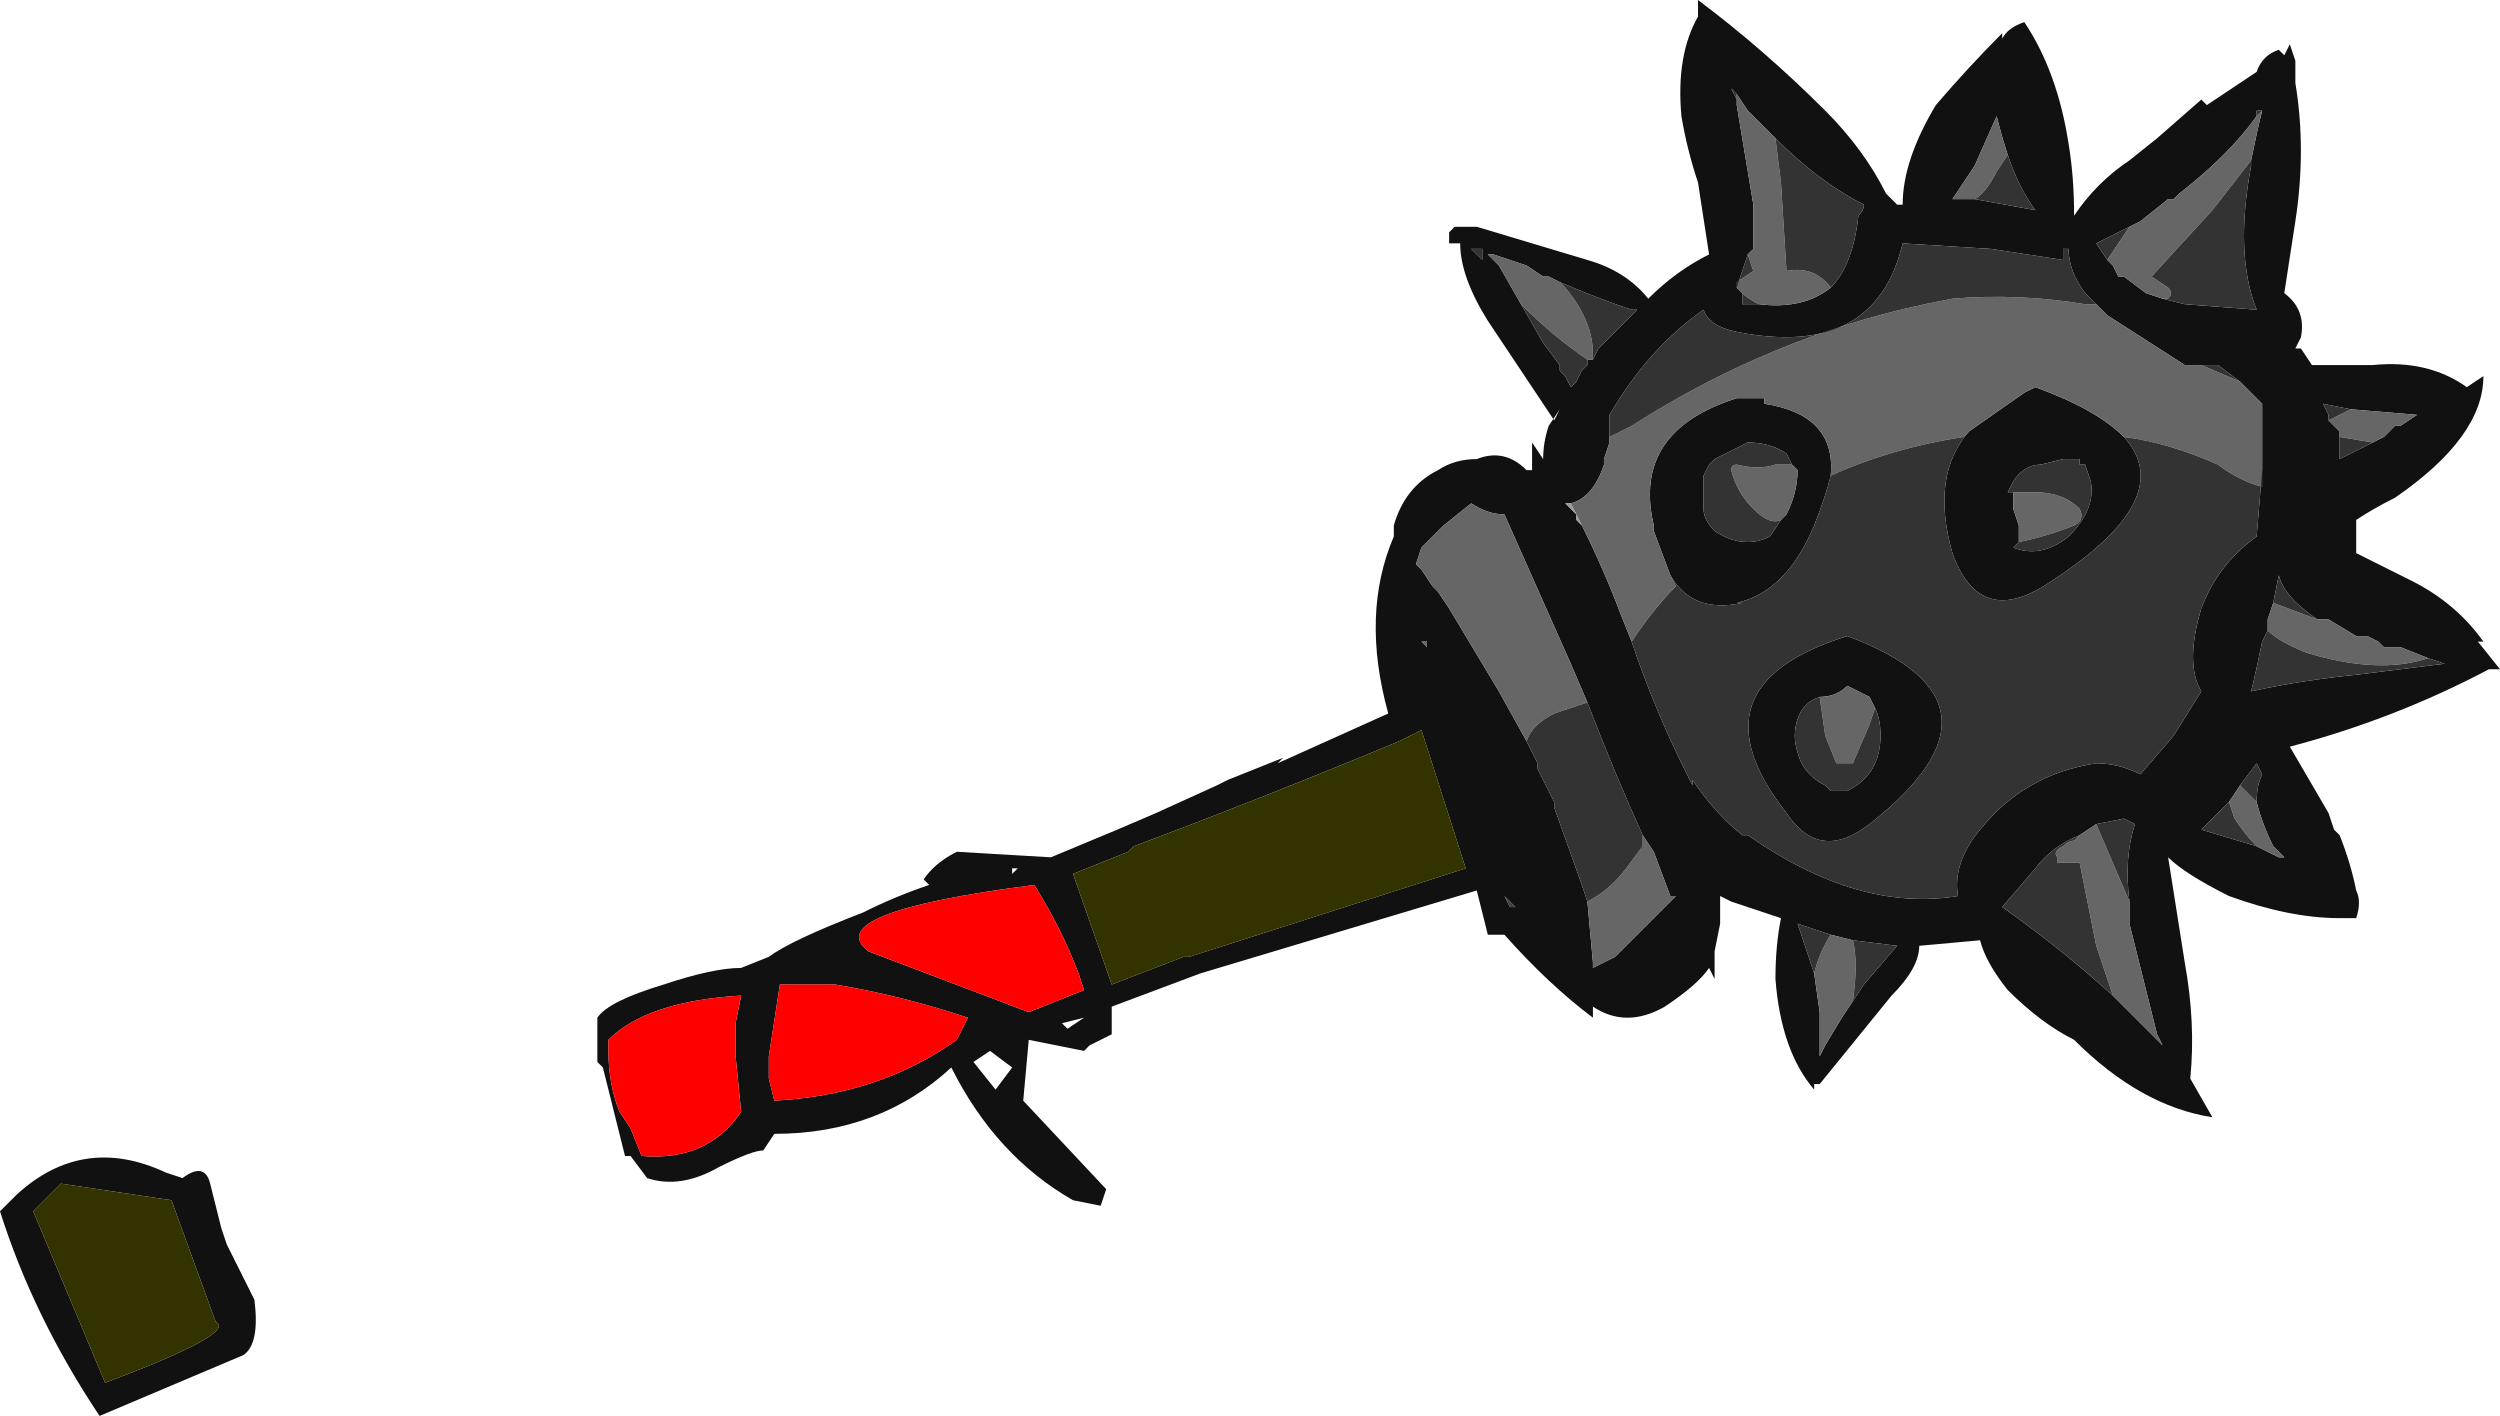 <?xml version="1.0" encoding="UTF-8" standalone="no"?>
<svg xmlns:ffdec="https://www.free-decompiler.com/flash" xmlns:xlink="http://www.w3.org/1999/xlink" ffdec:objectType="frame" height="89.6px" width="158.2px" xmlns="http://www.w3.org/2000/svg">
  <g transform="matrix(1.0, 0.0, 0.0, 1.0, 92.05, 53.2)">
    <use ffdec:characterId="5" height="12.8" transform="matrix(7.0, 0.0, 0.0, 7.0, -92.05, -53.2)" width="22.6" xlink:href="#shape0"/>
  </g>
  <defs>
    <g id="shape0" transform="matrix(1.0, 0.0, 0.0, 1.0, 13.15, 7.6)">
      <path d="M7.55 -7.2 L7.6 -7.05 7.6 -6.85 Q7.7 -6.25 7.6 -5.6 L7.5 -4.95 Q7.7 -4.8 7.65 -4.55 L7.6 -4.45 7.65 -4.45 7.75 -4.3 8.3 -4.3 Q8.8 -4.35 9.15 -4.1 L9.3 -4.2 Q9.3 -3.65 8.5 -3.1 8.3 -3.0 8.15 -2.9 L8.15 -2.6 8.65 -2.35 Q9.05 -2.15 9.3 -1.8 L9.25 -1.8 9.45 -1.55 9.35 -1.55 Q8.5 -1.1 7.55 -0.85 L7.9 -0.25 7.95 -0.1 8.0 -0.05 Q8.1 0.2 8.15 0.45 8.2 0.55 8.15 0.7 L8.0 0.7 Q7.55 0.7 7.0 0.5 6.6 0.3 6.45 0.15 L6.6 1.1 Q6.7 1.65 6.65 2.15 L6.85 2.5 Q6.2 2.4 5.6 1.8 5.3 1.65 5.0 1.35 4.8 1.1 4.75 0.9 L4.2 0.95 Q4.2 1.15 3.95 1.4 L3.3 2.2 3.25 2.2 3.25 2.25 Q2.95 1.9 2.9 1.25 2.9 0.95 2.95 0.7 L2.5 0.55 2.4 0.5 2.4 0.75 2.35 1.0 2.35 1.25 2.3 1.15 Q2.2 1.3 1.9 1.5 1.55 1.7 1.25 1.5 L1.25 1.6 Q0.85 1.3 0.45 0.85 L0.3 0.85 0.2 0.45 -2.3 1.2 -3.1 1.5 -3.1 1.75 -3.3 1.85 -3.35 1.9 -3.85 1.8 -3.9 2.35 -3.15 3.15 -3.2 3.3 -3.45 3.25 Q-4.15 2.85 -4.55 2.05 -5.2 2.65 -6.15 2.65 L-6.25 2.8 Q-6.35 2.8 -6.65 2.95 -7.0 3.15 -7.3 3.05 L-7.45 2.85 -7.5 2.85 Q-7.6 2.45 -7.7 2.05 L-7.75 2.0 -7.75 1.6 Q-7.65 1.45 -7.15 1.3 -6.7 1.15 -6.45 1.15 L-6.2 1.05 Q-6.0 0.9 -5.35 0.65 -5.05 0.5 -4.75 0.4 L-4.8 0.35 Q-4.7 0.2 -4.5 0.1 L-3.65 0.15 -3.05 -0.1 -2.7 -0.25 -2.15 -0.5 -2.05 -0.55 -1.55 -0.75 -1.6 -0.7 -0.6 -1.15 Q-0.85 -2.05 -0.55 -2.75 L-0.55 -2.85 Q-0.45 -3.2 -0.15 -3.35 0.0 -3.45 0.2 -3.45 0.45 -3.55 0.65 -3.35 L0.7 -3.35 0.7 -3.6 0.8 -3.45 Q0.8 -3.6 0.85 -3.75 L0.95 -3.9 0.9 -3.8 0.3 -4.7 Q0.05 -5.1 0.05 -5.4 L-0.05 -5.4 -0.05 -5.5 0.0 -5.55 0.2 -5.55 1.2 -5.25 Q1.55 -5.15 1.75 -4.9 2.0 -5.15 2.3 -5.3 L2.2 -5.95 Q2.1 -6.25 2.05 -6.55 2.0 -7.1 2.2 -7.45 L2.2 -7.6 Q2.8 -7.15 3.35 -6.6 3.7 -6.25 3.9 -5.85 L4.0 -5.75 4.05 -5.75 Q4.05 -6.15 4.35 -6.65 4.65 -7.0 4.95 -7.3 L4.95 -7.25 Q5.0 -7.35 5.15 -7.4 5.45 -6.95 5.55 -6.3 5.6 -6.0 5.6 -5.65 5.8 -5.95 6.1 -6.15 L6.35 -6.35 6.75 -6.7 6.8 -6.65 7.25 -6.95 Q7.3 -7.1 7.45 -7.15 L7.5 -7.1 7.55 -7.2 M5.0 -6.2 Q4.95 -6.35 4.9 -6.55 L4.7 -6.1 4.5 -5.8 4.7 -5.8 5.25 -5.7 Q5.1 -5.9 5.0 -6.2 M5.8 -4.85 L5.7 -4.95 Q5.55 -5.15 5.55 -5.35 L5.5 -5.35 5.5 -5.25 4.85 -5.35 4.05 -5.4 Q3.8 -4.35 2.55 -4.6 2.3 -4.65 2.25 -4.8 1.75 -4.45 1.4 -3.85 L1.4 -3.65 1.4 -3.6 1.35 -3.45 1.35 -3.4 Q1.25 -3.1 1.05 -3.05 L1.0 -3.05 1.1 -2.95 1.1 -2.9 1.15 -2.85 Q1.35 -2.45 1.5 -2.05 L1.6 -1.8 Q1.8 -1.2 2.1 -0.6 L2.15 -0.5 2.15 -0.55 Q2.35 -0.25 2.6 -0.05 L2.65 -0.05 Q3.65 0.65 4.55 0.5 4.5 0.2 4.75 -0.1 5.15 -0.6 5.8 -0.7 6.0 -0.7 6.2 -0.6 L6.5 -0.95 6.75 -1.35 Q6.6 -1.6 6.75 -2.1 6.9 -2.5 7.25 -2.75 L7.3 -3.35 7.3 -3.95 7.1 -4.15 6.9 -4.3 6.75 -4.3 6.6 -4.3 5.9 -4.75 5.8 -4.85 M3.4 -5.0 Q3.6 -5.2 3.65 -5.65 3.7 -5.7 3.7 -5.75 3.3 -5.95 2.9 -6.35 L2.65 -6.6 2.55 -6.75 2.5 -6.8 2.55 -6.7 2.55 -6.65 2.7 -5.75 2.7 -5.35 2.65 -5.3 2.55 -5.0 2.6 -4.95 2.6 -4.85 2.75 -4.85 Q3.15 -4.8 3.4 -5.0 M4.65 -3.7 L5.15 -4.05 5.25 -4.1 Q5.8 -3.9 6.05 -3.65 6.55 -3.1 5.4 -2.35 4.75 -1.9 4.5 -2.6 4.3 -3.3 4.65 -3.7 M0.25 -5.35 L0.15 -5.35 0.25 -5.25 0.25 -5.35 M0.95 -5.05 L0.85 -5.1 0.8 -5.1 0.65 -5.2 0.35 -5.3 0.3 -5.3 0.4 -5.2 0.6 -4.85 0.8 -4.5 0.95 -4.3 0.95 -4.25 1.0 -4.2 1.05 -4.1 1.1 -4.15 1.15 -4.25 1.2 -4.3 1.2 -4.35 1.25 -4.35 1.3 -4.45 1.65 -4.8 1.6 -4.8 Q1.3 -4.9 0.95 -5.05 M1.95 -2.4 L1.8 -2.8 1.8 -2.85 Q1.6 -3.7 2.55 -4.0 L2.8 -4.0 2.8 -3.95 Q3.45 -3.85 3.4 -3.3 3.35 -3.1 3.25 -2.85 3.0 -2.25 2.55 -2.15 L2.6 -2.15 Q2.15 -2.05 1.95 -2.4 M3.05 -3.4 L3.0 -3.5 Q2.85 -3.6 2.65 -3.6 L2.35 -3.45 2.3 -3.4 2.25 -3.3 2.25 -3.0 Q2.25 -2.9 2.35 -2.8 2.5 -2.7 2.65 -2.7 2.75 -2.7 2.85 -2.75 L2.95 -2.9 3.0 -2.95 Q3.1 -3.15 3.1 -3.35 L3.05 -3.4 M1.2 -1.25 L1.05 -1.6 0.45 -2.95 Q0.3 -2.95 0.15 -3.05 L-0.1 -2.85 -0.3 -2.65 -0.35 -2.5 -0.3 -2.45 -0.2 -2.3 -0.15 -2.25 -0.05 -2.1 0.4 -1.35 0.65 -0.9 0.75 -0.7 0.75 -0.65 0.9 -0.35 0.9 -0.3 1.15 0.4 1.2 0.55 1.25 1.1 1.25 1.15 1.45 1.05 2.0 0.5 1.95 0.5 1.8 0.1 1.7 -0.05 Q1.45 -0.6 1.2 -1.25 M5.1 -2.7 L5.05 -2.65 Q5.3 -2.55 5.55 -2.75 5.8 -3.0 5.75 -3.25 L5.7 -3.4 5.65 -3.4 5.65 -3.45 5.5 -3.45 5.3 -3.4 Q5.15 -3.4 5.05 -3.25 L5.0 -3.15 5.05 -3.15 5.05 -3.0 5.1 -2.85 5.1 -2.7 M3.3 -1.3 Q3.15 -1.25 3.1 -1.1 3.05 -0.95 3.1 -0.8 3.15 -0.6 3.35 -0.5 L3.4 -0.45 3.55 -0.45 Q3.85 -0.6 3.85 -0.95 3.85 -1.1 3.8 -1.2 L3.75 -1.3 3.55 -1.4 Q3.45 -1.3 3.3 -1.3 M3.75 -0.15 Q3.3 0.2 3.0 -0.25 2.1 -1.4 3.55 -1.85 5.15 -1.25 3.75 -0.15 M7.3 -6.6 L7.25 -6.6 7.25 -6.55 Q7.0 -6.2 6.55 -5.85 L6.5 -5.8 6.45 -5.8 6.2 -5.6 5.8 -5.4 5.9 -5.25 5.95 -5.2 6.0 -5.1 6.05 -5.1 6.25 -4.95 6.4 -4.9 6.6 -4.85 7.25 -4.8 Q7.05 -5.3 7.2 -6.1 L7.2 -6.15 Q7.25 -6.4 7.3 -6.6 M8.1 -3.9 L7.85 -3.95 7.9 -3.85 7.9 -3.8 8.0 -3.7 8.0 -3.45 8.3 -3.6 8.4 -3.65 8.5 -3.75 8.55 -3.75 8.7 -3.85 8.1 -3.9 M7.4 -2.15 L7.35 -2.0 7.35 -1.9 7.3 -1.8 Q7.25 -1.55 7.2 -1.35 7.65 -1.45 8.15 -1.5 L8.95 -1.6 8.8 -1.65 8.55 -1.75 8.4 -1.75 8.35 -1.8 8.25 -1.85 8.15 -1.85 7.9 -2.0 7.8 -2.0 Q7.5 -2.2 7.45 -2.4 L7.4 -2.15 M6.1 0.55 Q6.05 0.15 6.15 -0.15 L6.05 -0.2 5.8 -0.15 5.65 -0.05 Q5.4 0.05 5.25 0.25 L4.95 0.6 Q5.45 0.95 5.95 1.4 L6.4 1.85 6.35 1.75 6.1 0.75 6.1 0.55 M7.0 -0.35 L6.75 -0.1 7.25 0.05 7.45 0.15 7.5 0.15 7.4 0.05 Q7.3 -0.15 7.25 -0.35 7.25 -0.5 7.3 -0.6 L7.25 -0.7 7.1 -0.5 7.0 -0.35 M3.4 0.85 L3.1 0.75 3.25 1.2 3.3 1.55 3.3 1.95 3.35 1.85 3.5 1.6 3.6 1.45 3.7 1.3 4.0 0.95 3.6 0.9 3.4 0.85 M3.3 1.95 L3.3 1.95 M0.5 0.6 L0.55 0.6 0.45 0.5 0.5 0.6 M-0.3 -1.8 L-0.25 -1.75 -0.25 -1.8 -0.3 -1.8 M-0.3 -1.0 L-0.5 -0.9 Q-1.7 -0.4 -2.9 0.05 L-2.95 0.1 -3.45 0.3 -3.1 1.3 -2.45 1.05 -2.4 1.05 0.1 0.25 -0.3 -1.0 M-3.35 1.6 L-3.55 1.65 -3.5 1.7 -3.35 1.6 M-3.95 0.25 L-4.0 0.25 -4.0 0.3 -3.95 0.25 M-4.4 1.6 Q-5.0 1.4 -5.6 1.3 L-6.1 1.3 -6.2 1.95 -6.2 2.15 -6.15 2.35 Q-5.2 2.3 -4.5 1.8 L-4.4 1.6 M-3.35 1.35 L-3.4 1.2 Q-3.55 0.8 -3.8 0.4 -5.75 0.65 -5.3 1.0 L-3.85 1.55 -3.35 1.35 M-4.15 2.25 L-4.0 2.05 -4.2 1.9 -4.35 2.0 -4.15 2.25 M-6.5 1.65 L-6.45 1.4 Q-7.3 1.45 -7.65 1.8 L-7.65 1.9 Q-7.65 2.2 -7.55 2.45 L-7.45 2.6 -7.35 2.85 Q-6.75 2.9 -6.45 2.45 L-6.5 1.95 -6.5 1.65 M-11.5 3.05 Q-11.3 2.9 -11.25 3.1 L-11.15 3.5 -11.1 3.65 -10.85 4.15 Q-10.8 4.55 -10.95 4.65 L-12.25 5.2 Q-12.85 4.3 -13.15 3.35 L-13.0 3.2 Q-12.4 2.65 -11.65 3.0 L-11.5 3.05 M-11.6 3.25 L-12.6 3.1 -12.85 3.35 -12.2 4.9 Q-11.0 4.45 -11.2 4.35 L-11.6 3.25" fill="#111111" fill-rule="evenodd" stroke="none"/>
      <path d="M4.7 -5.8 L4.5 -5.8 4.7 -6.1 4.9 -6.55 Q4.95 -6.35 5.0 -6.2 L4.9 -6.05 Q4.8 -5.85 4.7 -5.8 M1.4 -3.65 L1.6 -3.75 Q2.85 -4.55 4.25 -4.85 L4.5 -4.9 Q5.1 -4.95 5.7 -4.85 L5.8 -4.85 5.9 -4.75 6.6 -4.3 6.75 -4.3 7.1 -4.15 7.3 -3.95 7.3 -3.35 7.3 -3.2 Q7.1 -3.25 6.9 -3.4 6.45 -3.6 6.05 -3.65 5.8 -3.9 5.25 -4.1 L5.15 -4.05 4.65 -3.7 4.6 -3.65 Q3.95 -3.55 3.4 -3.3 3.45 -3.85 2.8 -3.95 L2.8 -4.0 2.55 -4.0 Q1.6 -3.7 1.8 -2.85 L1.8 -2.8 1.95 -2.4 2.0 -2.3 Q1.8 -2.1 1.6 -1.8 L1.5 -2.05 Q1.35 -2.45 1.15 -2.85 L1.05 -3.05 Q1.25 -3.1 1.35 -3.4 L1.35 -3.45 1.4 -3.6 1.4 -3.65 M2.15 -0.5 L2.1 -0.6 2.15 -0.5 M2.9 -6.35 L2.95 -5.95 3.0 -5.15 Q3.25 -5.2 3.4 -5.0 3.15 -4.8 2.75 -4.85 2.65 -4.9 2.6 -4.95 L2.55 -5.0 2.55 -5.05 2.7 -5.15 2.65 -5.3 2.7 -5.35 2.7 -5.75 2.55 -6.65 2.55 -6.7 2.55 -6.75 2.65 -6.6 2.9 -6.35 M0.6 -4.85 L0.4 -5.2 0.3 -5.3 0.35 -5.3 0.65 -5.2 0.8 -5.1 0.85 -5.1 0.95 -5.05 1.0 -5.0 Q1.25 -4.7 1.25 -4.4 L1.25 -4.35 1.2 -4.35 Q0.9 -4.55 0.6 -4.85 M3.05 -3.4 L3.1 -3.35 Q3.1 -3.15 3.0 -2.95 L2.95 -2.9 Q2.85 -2.85 2.7 -3.0 2.55 -3.15 2.5 -3.35 2.5 -3.4 2.55 -3.4 2.75 -3.35 2.9 -3.4 L3.05 -3.4 M0.65 -0.9 L0.4 -1.35 -0.05 -2.1 -0.15 -2.25 -0.2 -2.3 -0.3 -2.45 -0.35 -2.5 -0.3 -2.65 -0.1 -2.85 0.15 -3.05 Q0.3 -2.95 0.45 -2.95 L1.05 -1.6 1.2 -1.25 0.9 -1.15 Q0.7 -1.05 0.65 -0.9 M1.7 -0.05 L1.8 0.1 1.95 0.5 2.0 0.5 1.45 1.05 1.25 1.15 1.25 1.1 1.2 0.55 Q1.4 0.45 1.55 0.25 L1.7 0.05 1.7 -0.05 M5.05 -3.15 L5.25 -3.15 Q5.5 -3.15 5.65 -3.0 5.7 -2.9 5.6 -2.85 5.35 -2.75 5.1 -2.7 L5.1 -2.85 5.05 -3.0 5.05 -3.15 M3.8 -1.2 L3.75 -1.05 3.6 -0.7 3.45 -0.7 3.35 -0.95 3.3 -1.3 Q3.45 -1.3 3.55 -1.4 L3.75 -1.3 3.8 -1.2 M7.3 -6.6 Q7.25 -6.4 7.2 -6.15 L6.85 -5.7 6.3 -5.1 6.45 -5.0 Q6.5 -4.95 6.45 -4.9 L6.4 -4.9 6.25 -4.95 6.05 -5.1 6.0 -5.1 5.95 -5.2 5.9 -5.25 Q6.0 -5.4 6.1 -5.55 L6.2 -5.6 6.45 -5.8 6.5 -5.8 6.55 -5.85 Q7.0 -6.2 7.25 -6.55 L7.3 -6.6 M7.9 -3.8 L8.1 -3.9 8.7 -3.85 8.55 -3.75 8.5 -3.75 8.4 -3.65 8.3 -3.6 8.0 -3.65 8.0 -3.7 7.9 -3.8 M7.35 -1.9 L7.35 -2.0 7.4 -2.15 7.8 -2.0 7.9 -2.0 8.15 -1.85 8.25 -1.85 8.35 -1.8 8.4 -1.75 8.55 -1.75 8.8 -1.65 Q8.35 -1.5 7.7 -1.7 7.45 -1.8 7.35 -1.9 M5.8 -0.15 L6.1 0.55 6.1 0.75 6.35 1.75 6.4 1.85 5.95 1.4 5.8 0.95 5.65 0.2 5.45 0.2 5.45 0.15 Q5.4 0.1 5.5 0.05 5.55 0.0 5.6 0.0 L5.65 -0.05 5.8 -0.15 M7.25 0.05 Q7.15 -0.05 7.05 -0.2 L7.0 -0.35 7.1 -0.5 7.25 -0.35 Q7.3 -0.15 7.4 0.05 L7.5 0.15 7.45 0.15 7.25 0.05 M3.4 0.85 L3.6 0.9 Q3.65 1.1 3.6 1.45 L3.5 1.6 3.35 1.85 3.3 1.95 3.3 1.55 3.25 1.2 Q3.3 1.0 3.4 0.85 M3.3 1.95 L3.3 1.95 M-0.3 -1.8 L-0.25 -1.8 -0.25 -1.75 -0.3 -1.8" fill="#666666" fill-rule="evenodd" stroke="none"/>
      <path d="M-0.3 -1.0 L0.1 0.25 -2.4 1.05 -2.45 1.05 -3.1 1.3 -3.45 0.3 -2.95 0.1 -2.9 0.05 Q-1.7 -0.4 -0.5 -0.9 L-0.3 -1.0 M-11.6 3.25 L-11.2 4.35 Q-11.0 4.45 -12.2 4.9 L-12.85 3.35 -12.6 3.1 -11.6 3.25" fill="#333300" fill-rule="evenodd" stroke="none"/>
      <path d="M-3.35 1.35 L-3.85 1.55 -5.3 1.0 Q-5.75 0.65 -3.8 0.4 -3.55 0.8 -3.4 1.2 L-3.35 1.35 M-4.4 1.6 L-4.5 1.8 Q-5.2 2.3 -6.15 2.35 L-6.2 2.15 -6.2 1.95 -6.1 1.3 -5.6 1.3 Q-5.0 1.4 -4.4 1.6 M-6.5 1.65 L-6.5 1.95 -6.45 2.45 Q-6.75 2.9 -7.35 2.85 L-7.45 2.6 -7.55 2.45 Q-7.65 2.2 -7.65 1.9 L-7.65 1.8 Q-7.3 1.45 -6.45 1.4 L-6.5 1.65" fill="#ff0000" fill-rule="evenodd" stroke="none"/>
      <path d="M0.5 0.6 L0.45 0.5 0.55 0.6 0.5 0.6" fill="#404040" fill-rule="evenodd" stroke="none"/>
      <path d="M4.7 -5.8 Q4.8 -5.85 4.9 -6.05 L5.0 -6.2 Q5.1 -5.9 5.25 -5.7 L4.7 -5.8 M1.4 -3.65 L1.4 -3.85 Q1.75 -4.45 2.25 -4.8 2.3 -4.65 2.55 -4.6 3.8 -4.35 4.05 -5.4 L4.85 -5.35 5.5 -5.25 5.5 -5.35 5.55 -5.35 Q5.55 -5.15 5.7 -4.95 L5.8 -4.85 5.7 -4.85 Q5.1 -4.95 4.5 -4.9 L4.25 -4.85 Q2.85 -4.55 1.6 -3.75 L1.4 -3.65 M6.75 -4.3 L6.9 -4.3 7.1 -4.15 6.75 -4.3 M7.3 -3.35 L7.25 -2.75 Q6.9 -2.5 6.75 -2.1 6.6 -1.6 6.75 -1.35 L6.5 -0.95 6.2 -0.6 Q6.0 -0.7 5.8 -0.7 5.15 -0.6 4.75 -0.1 4.5 0.2 4.55 0.5 3.65 0.65 2.65 -0.05 L2.6 -0.05 Q2.35 -0.25 2.15 -0.55 L2.15 -0.5 2.1 -0.6 Q1.8 -1.2 1.6 -1.8 1.8 -2.1 2.0 -2.3 L1.95 -2.4 Q2.15 -2.05 2.6 -2.15 L2.55 -2.15 Q3.0 -2.25 3.25 -2.85 3.35 -3.1 3.4 -3.3 3.95 -3.55 4.6 -3.65 L4.65 -3.7 Q4.3 -3.3 4.5 -2.6 4.75 -1.9 5.4 -2.35 6.55 -3.1 6.05 -3.65 6.45 -3.6 6.9 -3.4 7.1 -3.25 7.3 -3.2 L7.3 -3.35 M2.9 -6.35 Q3.3 -5.95 3.7 -5.75 3.7 -5.7 3.65 -5.65 3.6 -5.2 3.4 -5.0 3.25 -5.2 3.0 -5.15 L2.95 -5.95 2.9 -6.35 M2.75 -4.85 L2.6 -4.85 2.6 -4.95 Q2.65 -4.9 2.75 -4.85 M2.55 -5.0 L2.65 -5.3 2.7 -5.15 2.55 -5.05 2.55 -5.0 M2.55 -6.7 L2.5 -6.8 2.55 -6.75 2.55 -6.7 M0.25 -5.35 L0.25 -5.25 0.15 -5.35 0.25 -5.35 M0.6 -4.85 Q0.9 -4.55 1.2 -4.35 L1.2 -4.3 1.15 -4.25 1.1 -4.15 1.05 -4.1 1.0 -4.2 0.95 -4.25 0.95 -4.3 0.8 -4.5 0.6 -4.85 M1.25 -4.35 L1.25 -4.4 Q1.25 -4.7 1.0 -5.0 L0.95 -5.05 Q1.3 -4.9 1.6 -4.8 L1.65 -4.8 1.3 -4.45 1.25 -4.35 M2.95 -2.9 L2.85 -2.75 Q2.75 -2.7 2.65 -2.7 2.5 -2.7 2.35 -2.8 2.25 -2.9 2.25 -3.0 L2.25 -3.3 2.3 -3.4 2.35 -3.45 2.65 -3.6 Q2.85 -3.6 3.0 -3.5 L3.05 -3.4 2.9 -3.4 Q2.75 -3.35 2.55 -3.4 2.5 -3.4 2.5 -3.35 2.55 -3.15 2.7 -3.0 2.85 -2.85 2.95 -2.9 M0.65 -0.9 Q0.7 -1.05 0.9 -1.15 L1.2 -1.25 Q1.45 -0.6 1.7 -0.05 L1.7 0.05 1.55 0.25 Q1.4 0.45 1.2 0.55 L1.15 0.4 0.9 -0.3 0.9 -0.35 0.75 -0.65 0.75 -0.7 0.65 -0.9 M5.05 -3.15 L5.0 -3.15 5.05 -3.25 Q5.15 -3.4 5.3 -3.4 L5.5 -3.45 5.65 -3.45 5.65 -3.4 5.7 -3.4 5.75 -3.25 Q5.8 -3.0 5.55 -2.75 5.3 -2.55 5.05 -2.65 L5.1 -2.7 Q5.35 -2.75 5.6 -2.85 5.7 -2.9 5.65 -3.0 5.5 -3.15 5.25 -3.15 L5.05 -3.15 M3.8 -1.2 Q3.85 -1.1 3.85 -0.95 3.85 -0.6 3.55 -0.45 L3.4 -0.45 3.35 -0.5 Q3.15 -0.6 3.1 -0.8 3.05 -0.95 3.1 -1.1 3.15 -1.25 3.3 -1.3 L3.35 -0.95 3.45 -0.7 3.6 -0.7 3.75 -1.05 3.8 -1.2 M3.75 -0.15 Q5.15 -1.25 3.55 -1.85 2.1 -1.4 3.0 -0.25 3.3 0.2 3.75 -0.15 M7.25 -6.55 L7.25 -6.6 7.3 -6.6 7.25 -6.55 M7.2 -6.15 L7.2 -6.1 Q7.05 -5.3 7.25 -4.8 L6.6 -4.85 6.4 -4.9 6.45 -4.9 Q6.5 -4.95 6.45 -5.0 L6.3 -5.1 6.85 -5.7 7.2 -6.15 M5.9 -5.25 L5.8 -5.4 6.2 -5.6 6.1 -5.55 Q6.0 -5.4 5.9 -5.25 M7.9 -3.8 L7.9 -3.85 7.85 -3.95 8.1 -3.9 7.9 -3.8 M8.3 -3.6 L8.0 -3.45 8.0 -3.7 8.0 -3.65 8.3 -3.6 M7.35 -1.9 Q7.45 -1.8 7.7 -1.7 8.35 -1.5 8.8 -1.65 L8.95 -1.6 8.15 -1.5 Q7.65 -1.45 7.2 -1.35 7.25 -1.55 7.3 -1.8 L7.35 -1.9 M7.8 -2.0 L7.4 -2.15 7.45 -2.4 Q7.5 -2.2 7.8 -2.0 M5.8 -0.15 L6.05 -0.2 6.15 -0.15 Q6.05 0.15 6.1 0.55 L5.8 -0.15 M6.35 1.75 L6.4 1.85 6.35 1.75 M5.95 1.4 Q5.45 0.95 4.95 0.6 L5.25 0.25 Q5.4 0.05 5.65 -0.05 L5.6 0.0 Q5.55 0.0 5.5 0.05 5.4 0.1 5.45 0.15 L5.45 0.2 5.65 0.2 5.8 0.95 5.95 1.4 M7.25 0.05 L6.75 -0.1 7.0 -0.35 7.05 -0.2 Q7.15 -0.05 7.25 0.05 M7.1 -0.5 L7.25 -0.7 7.3 -0.6 Q7.25 -0.5 7.25 -0.35 L7.1 -0.5 M7.5 0.15 L7.45 0.15 7.5 0.15 M3.25 1.2 L3.1 0.75 3.4 0.85 Q3.3 1.0 3.25 1.2 M3.6 0.9 L4.0 0.95 3.7 1.3 3.6 1.45 Q3.65 1.1 3.6 0.9 M3.3 1.95 L3.3 1.95 3.3 1.95" fill="#333333" fill-rule="evenodd" stroke="none"/>
      <path d="M1.15 -2.85 L1.1 -2.9 1.1 -2.95 1.0 -3.05 1.05 -3.05 1.15 -2.85" fill="#999999" fill-rule="evenodd" stroke="none"/>
    </g>
  </defs>
</svg>
